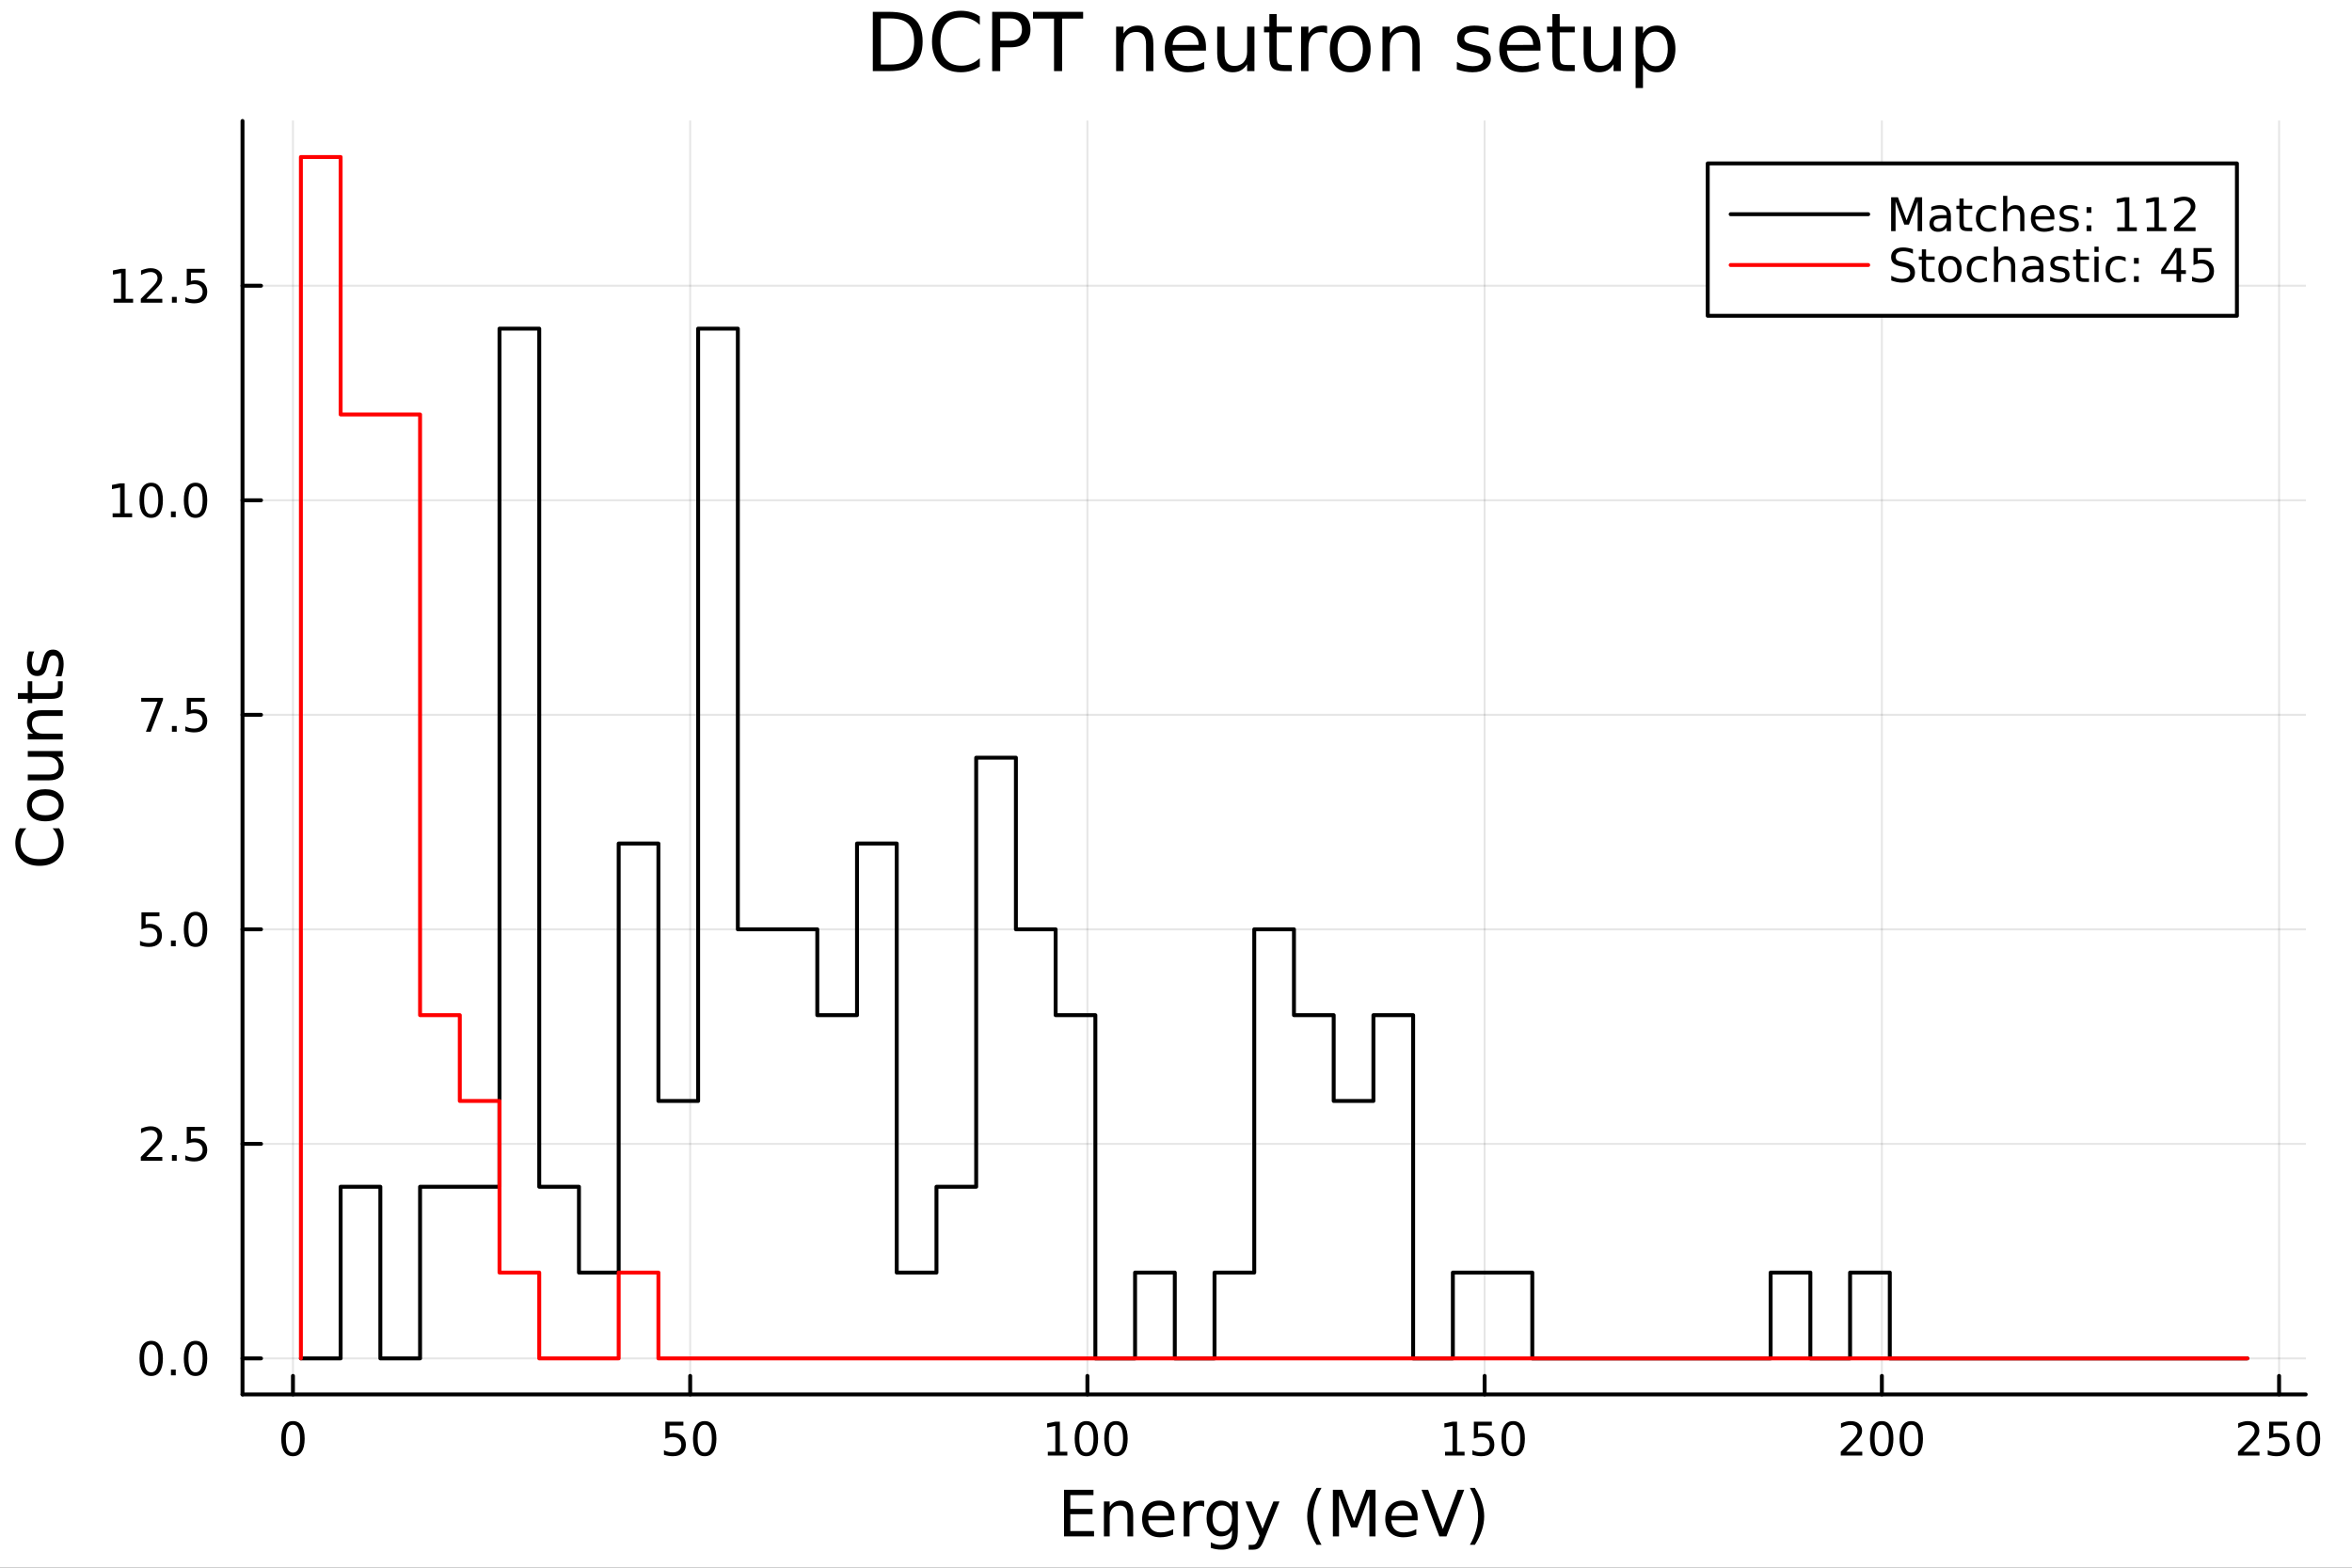 <?xml version="1.0" encoding="utf-8"?>
<svg xmlns="http://www.w3.org/2000/svg" xmlns:xlink="http://www.w3.org/1999/xlink" width="600" height="400" viewBox="0 0 2400 1600">
<rect x="0" y="0" width="2400" height="1600" fill="#333333" stroke="none"/>
<defs>
  <clipPath id="clip090">
    <rect x="0" y="0" width="2400" height="1600"/>
  </clipPath>
</defs>
<path clip-path="url(#clip090)" d="M0 1600 L2400 1600 L2400 0 L0 0  Z" fill="#ffffff" fill-rule="evenodd" fill-opacity="1"/>
<defs>
  <clipPath id="clip091">
    <rect x="480" y="0" width="1681" height="1600"/>
  </clipPath>
</defs>
<path clip-path="url(#clip090)" d="M247.459 1423.18 L2352.76 1423.18 L2352.76 123.472 L247.459 123.472  Z" fill="#ffffff" fill-rule="evenodd" fill-opacity="1"/>
<defs>
  <clipPath id="clip092">
    <rect x="247" y="123" width="2106" height="1301"/>
  </clipPath>
</defs>
<polyline clip-path="url(#clip092)" style="stroke:#000000; stroke-linecap:round; stroke-linejoin:round; stroke-width:2; stroke-opacity:0.1; fill:none" points="298.936,1423.18 298.936,123.472 "/>
<polyline clip-path="url(#clip092)" style="stroke:#000000; stroke-linecap:round; stroke-linejoin:round; stroke-width:2; stroke-opacity:0.1; fill:none" points="704.268,1423.18 704.268,123.472 "/>
<polyline clip-path="url(#clip092)" style="stroke:#000000; stroke-linecap:round; stroke-linejoin:round; stroke-width:2; stroke-opacity:0.1; fill:none" points="1109.6,1423.18 1109.6,123.472 "/>
<polyline clip-path="url(#clip092)" style="stroke:#000000; stroke-linecap:round; stroke-linejoin:round; stroke-width:2; stroke-opacity:0.1; fill:none" points="1514.93,1423.18 1514.93,123.472 "/>
<polyline clip-path="url(#clip092)" style="stroke:#000000; stroke-linecap:round; stroke-linejoin:round; stroke-width:2; stroke-opacity:0.1; fill:none" points="1920.27,1423.18 1920.27,123.472 "/>
<polyline clip-path="url(#clip092)" style="stroke:#000000; stroke-linecap:round; stroke-linejoin:round; stroke-width:2; stroke-opacity:0.1; fill:none" points="2325.6,1423.18 2325.6,123.472 "/>
<polyline clip-path="url(#clip092)" style="stroke:#000000; stroke-linecap:round; stroke-linejoin:round; stroke-width:2; stroke-opacity:0.1; fill:none" points="247.459,1386.4 2352.76,1386.4 "/>
<polyline clip-path="url(#clip092)" style="stroke:#000000; stroke-linecap:round; stroke-linejoin:round; stroke-width:2; stroke-opacity:0.1; fill:none" points="247.459,1167.44 2352.76,1167.44 "/>
<polyline clip-path="url(#clip092)" style="stroke:#000000; stroke-linecap:round; stroke-linejoin:round; stroke-width:2; stroke-opacity:0.1; fill:none" points="247.459,948.489 2352.76,948.489 "/>
<polyline clip-path="url(#clip092)" style="stroke:#000000; stroke-linecap:round; stroke-linejoin:round; stroke-width:2; stroke-opacity:0.1; fill:none" points="247.459,729.535 2352.76,729.535 "/>
<polyline clip-path="url(#clip092)" style="stroke:#000000; stroke-linecap:round; stroke-linejoin:round; stroke-width:2; stroke-opacity:0.1; fill:none" points="247.459,510.582 2352.76,510.582 "/>
<polyline clip-path="url(#clip092)" style="stroke:#000000; stroke-linecap:round; stroke-linejoin:round; stroke-width:2; stroke-opacity:0.1; fill:none" points="247.459,291.628 2352.76,291.628 "/>
<polyline clip-path="url(#clip090)" style="stroke:#000000; stroke-linecap:round; stroke-linejoin:round; stroke-width:4; stroke-opacity:1; fill:none" points="247.459,1423.18 2352.76,1423.18 "/>
<polyline clip-path="url(#clip090)" style="stroke:#000000; stroke-linecap:round; stroke-linejoin:round; stroke-width:4; stroke-opacity:1; fill:none" points="298.936,1423.18 298.936,1404.28 "/>
<polyline clip-path="url(#clip090)" style="stroke:#000000; stroke-linecap:round; stroke-linejoin:round; stroke-width:4; stroke-opacity:1; fill:none" points="704.268,1423.18 704.268,1404.28 "/>
<polyline clip-path="url(#clip090)" style="stroke:#000000; stroke-linecap:round; stroke-linejoin:round; stroke-width:4; stroke-opacity:1; fill:none" points="1109.6,1423.18 1109.6,1404.28 "/>
<polyline clip-path="url(#clip090)" style="stroke:#000000; stroke-linecap:round; stroke-linejoin:round; stroke-width:4; stroke-opacity:1; fill:none" points="1514.93,1423.18 1514.93,1404.28 "/>
<polyline clip-path="url(#clip090)" style="stroke:#000000; stroke-linecap:round; stroke-linejoin:round; stroke-width:4; stroke-opacity:1; fill:none" points="1920.27,1423.18 1920.27,1404.28 "/>
<polyline clip-path="url(#clip090)" style="stroke:#000000; stroke-linecap:round; stroke-linejoin:round; stroke-width:4; stroke-opacity:1; fill:none" points="2325.6,1423.18 2325.6,1404.28 "/>
<path clip-path="url(#clip090)" d="M298.936 1454.1 Q295.325 1454.1 293.496 1457.66 Q291.691 1461.2 291.691 1468.33 Q291.691 1475.44 293.496 1479.01 Q295.325 1482.55 298.936 1482.55 Q302.57 1482.55 304.376 1479.01 Q306.204 1475.44 306.204 1468.33 Q306.204 1461.2 304.376 1457.66 Q302.57 1454.1 298.936 1454.1 M298.936 1450.39 Q304.746 1450.39 307.802 1455 Q310.88 1459.58 310.88 1468.33 Q310.88 1477.06 307.802 1481.67 Q304.746 1486.25 298.936 1486.25 Q293.126 1486.25 290.047 1481.67 Q286.992 1477.06 286.992 1468.33 Q286.992 1459.58 290.047 1455 Q293.126 1450.39 298.936 1450.39 Z" fill="#000000" fill-rule="nonzero" fill-opacity="1" /><path clip-path="url(#clip090)" d="M678.968 1451.02 L697.324 1451.02 L697.324 1454.96 L683.25 1454.96 L683.25 1463.43 Q684.269 1463.08 685.287 1462.92 Q686.306 1462.73 687.324 1462.73 Q693.111 1462.73 696.491 1465.9 Q699.87 1469.08 699.87 1474.49 Q699.87 1480.07 696.398 1483.17 Q692.926 1486.25 686.607 1486.25 Q684.431 1486.25 682.162 1485.88 Q679.917 1485.51 677.509 1484.77 L677.509 1480.07 Q679.593 1481.2 681.815 1481.76 Q684.037 1482.32 686.514 1482.32 Q690.519 1482.32 692.857 1480.21 Q695.194 1478.1 695.194 1474.49 Q695.194 1470.88 692.857 1468.77 Q690.519 1466.67 686.514 1466.67 Q684.639 1466.67 682.764 1467.08 Q680.912 1467.5 678.968 1468.38 L678.968 1451.02 Z" fill="#000000" fill-rule="nonzero" fill-opacity="1" /><path clip-path="url(#clip090)" d="M719.083 1454.1 Q715.472 1454.1 713.643 1457.66 Q711.838 1461.2 711.838 1468.33 Q711.838 1475.44 713.643 1479.01 Q715.472 1482.55 719.083 1482.55 Q722.717 1482.55 724.523 1479.01 Q726.352 1475.44 726.352 1468.33 Q726.352 1461.2 724.523 1457.66 Q722.717 1454.1 719.083 1454.1 M719.083 1450.39 Q724.893 1450.39 727.949 1455 Q731.028 1459.58 731.028 1468.33 Q731.028 1477.06 727.949 1481.67 Q724.893 1486.25 719.083 1486.25 Q713.273 1486.25 710.194 1481.67 Q707.139 1477.06 707.139 1468.33 Q707.139 1459.58 710.194 1455 Q713.273 1450.39 719.083 1450.39 Z" fill="#000000" fill-rule="nonzero" fill-opacity="1" /><path clip-path="url(#clip090)" d="M1069.21 1481.64 L1076.85 1481.64 L1076.85 1455.28 L1068.54 1456.95 L1068.54 1452.69 L1076.8 1451.02 L1081.48 1451.02 L1081.48 1481.64 L1089.12 1481.64 L1089.12 1485.58 L1069.21 1485.58 L1069.21 1481.64 Z" fill="#000000" fill-rule="nonzero" fill-opacity="1" /><path clip-path="url(#clip090)" d="M1108.56 1454.1 Q1104.95 1454.1 1103.12 1457.66 Q1101.31 1461.2 1101.31 1468.33 Q1101.31 1475.44 1103.12 1479.01 Q1104.95 1482.55 1108.56 1482.55 Q1112.19 1482.55 1114 1479.01 Q1115.83 1475.44 1115.83 1468.33 Q1115.83 1461.2 1114 1457.66 Q1112.19 1454.1 1108.56 1454.1 M1108.56 1450.39 Q1114.37 1450.39 1117.43 1455 Q1120.5 1459.58 1120.5 1468.33 Q1120.5 1477.06 1117.43 1481.67 Q1114.37 1486.25 1108.56 1486.25 Q1102.75 1486.25 1099.67 1481.67 Q1096.61 1477.06 1096.61 1468.33 Q1096.61 1459.58 1099.67 1455 Q1102.75 1450.39 1108.56 1450.39 Z" fill="#000000" fill-rule="nonzero" fill-opacity="1" /><path clip-path="url(#clip090)" d="M1138.72 1454.1 Q1135.11 1454.1 1133.28 1457.66 Q1131.48 1461.2 1131.48 1468.33 Q1131.48 1475.44 1133.28 1479.01 Q1135.11 1482.55 1138.72 1482.55 Q1142.36 1482.55 1144.16 1479.01 Q1145.99 1475.44 1145.99 1468.33 Q1145.99 1461.2 1144.16 1457.66 Q1142.36 1454.1 1138.72 1454.1 M1138.72 1450.39 Q1144.53 1450.39 1147.59 1455 Q1150.67 1459.58 1150.67 1468.33 Q1150.67 1477.06 1147.59 1481.67 Q1144.53 1486.25 1138.72 1486.25 Q1132.91 1486.25 1129.83 1481.67 Q1126.78 1477.06 1126.78 1468.33 Q1126.78 1459.58 1129.83 1455 Q1132.91 1450.39 1138.72 1450.39 Z" fill="#000000" fill-rule="nonzero" fill-opacity="1" /><path clip-path="url(#clip090)" d="M1474.54 1481.64 L1482.18 1481.64 L1482.18 1455.28 L1473.87 1456.95 L1473.87 1452.69 L1482.13 1451.02 L1486.81 1451.02 L1486.81 1481.64 L1494.45 1481.64 L1494.45 1485.58 L1474.54 1485.58 L1474.54 1481.64 Z" fill="#000000" fill-rule="nonzero" fill-opacity="1" /><path clip-path="url(#clip090)" d="M1503.94 1451.02 L1522.29 1451.02 L1522.29 1454.96 L1508.22 1454.96 L1508.22 1463.43 Q1509.24 1463.08 1510.26 1462.92 Q1511.28 1462.73 1512.29 1462.73 Q1518.08 1462.73 1521.46 1465.9 Q1524.84 1469.08 1524.84 1474.49 Q1524.84 1480.07 1521.37 1483.17 Q1517.9 1486.25 1511.58 1486.25 Q1509.4 1486.25 1507.13 1485.88 Q1504.89 1485.51 1502.48 1484.77 L1502.48 1480.07 Q1504.56 1481.2 1506.79 1481.76 Q1509.01 1482.32 1511.48 1482.32 Q1515.49 1482.32 1517.83 1480.21 Q1520.17 1478.1 1520.17 1474.49 Q1520.17 1470.88 1517.83 1468.77 Q1515.49 1466.67 1511.48 1466.67 Q1509.61 1466.67 1507.73 1467.08 Q1505.88 1467.5 1503.94 1468.38 L1503.94 1451.02 Z" fill="#000000" fill-rule="nonzero" fill-opacity="1" /><path clip-path="url(#clip090)" d="M1544.05 1454.1 Q1540.44 1454.1 1538.61 1457.66 Q1536.81 1461.2 1536.81 1468.33 Q1536.81 1475.44 1538.61 1479.01 Q1540.44 1482.55 1544.05 1482.55 Q1547.69 1482.55 1549.49 1479.01 Q1551.32 1475.44 1551.32 1468.33 Q1551.32 1461.2 1549.49 1457.66 Q1547.69 1454.1 1544.05 1454.1 M1544.05 1450.39 Q1549.86 1450.39 1552.92 1455 Q1556 1459.58 1556 1468.33 Q1556 1477.06 1552.92 1481.67 Q1549.86 1486.25 1544.05 1486.25 Q1538.24 1486.25 1535.16 1481.67 Q1532.11 1477.06 1532.11 1468.33 Q1532.11 1459.58 1535.16 1455 Q1538.24 1450.39 1544.05 1450.39 Z" fill="#000000" fill-rule="nonzero" fill-opacity="1" /><path clip-path="url(#clip090)" d="M1883.96 1481.64 L1900.28 1481.64 L1900.28 1485.58 L1878.33 1485.58 L1878.33 1481.64 Q1881 1478.89 1885.58 1474.26 Q1890.19 1469.61 1891.37 1468.27 Q1893.61 1465.74 1894.49 1464.01 Q1895.39 1462.25 1895.39 1460.56 Q1895.39 1457.8 1893.45 1456.07 Q1891.53 1454.33 1888.43 1454.33 Q1886.23 1454.33 1883.77 1455.09 Q1881.34 1455.86 1878.56 1457.41 L1878.56 1452.69 Q1881.39 1451.55 1883.84 1450.97 Q1886.3 1450.39 1888.33 1450.39 Q1893.7 1450.39 1896.9 1453.08 Q1900.09 1455.77 1900.09 1460.26 Q1900.09 1462.39 1899.28 1464.31 Q1898.5 1466.2 1896.39 1468.8 Q1895.81 1469.47 1892.71 1472.69 Q1889.61 1475.88 1883.96 1481.64 Z" fill="#000000" fill-rule="nonzero" fill-opacity="1" /><path clip-path="url(#clip090)" d="M1920.09 1454.1 Q1916.48 1454.1 1914.65 1457.66 Q1912.85 1461.2 1912.85 1468.33 Q1912.85 1475.44 1914.65 1479.01 Q1916.48 1482.55 1920.09 1482.55 Q1923.73 1482.55 1925.53 1479.01 Q1927.36 1475.44 1927.36 1468.33 Q1927.36 1461.2 1925.53 1457.66 Q1923.73 1454.1 1920.09 1454.1 M1920.09 1450.39 Q1925.9 1450.39 1928.96 1455 Q1932.04 1459.58 1932.04 1468.33 Q1932.04 1477.06 1928.96 1481.67 Q1925.9 1486.25 1920.09 1486.25 Q1914.28 1486.25 1911.2 1481.67 Q1908.15 1477.06 1908.15 1468.33 Q1908.15 1459.58 1911.2 1455 Q1914.28 1450.39 1920.09 1450.39 Z" fill="#000000" fill-rule="nonzero" fill-opacity="1" /><path clip-path="url(#clip090)" d="M1950.25 1454.1 Q1946.64 1454.1 1944.81 1457.66 Q1943.01 1461.2 1943.01 1468.33 Q1943.01 1475.44 1944.81 1479.01 Q1946.64 1482.55 1950.25 1482.55 Q1953.89 1482.55 1955.69 1479.01 Q1957.52 1475.44 1957.52 1468.33 Q1957.52 1461.2 1955.69 1457.66 Q1953.89 1454.1 1950.25 1454.1 M1950.25 1450.39 Q1956.06 1450.39 1959.12 1455 Q1962.2 1459.58 1962.2 1468.33 Q1962.2 1477.06 1959.12 1481.67 Q1956.06 1486.25 1950.25 1486.25 Q1944.44 1486.25 1941.37 1481.67 Q1938.31 1477.06 1938.31 1468.33 Q1938.31 1459.58 1941.37 1455 Q1944.44 1450.39 1950.25 1450.39 Z" fill="#000000" fill-rule="nonzero" fill-opacity="1" /><path clip-path="url(#clip090)" d="M2289.29 1481.64 L2305.61 1481.64 L2305.61 1485.58 L2283.67 1485.58 L2283.67 1481.64 Q2286.33 1478.89 2290.91 1474.26 Q2295.52 1469.61 2296.7 1468.27 Q2298.94 1465.74 2299.82 1464.01 Q2300.73 1462.25 2300.73 1460.56 Q2300.73 1457.8 2298.78 1456.07 Q2296.86 1454.33 2293.76 1454.33 Q2291.56 1454.33 2289.11 1455.09 Q2286.68 1455.86 2283.9 1457.41 L2283.9 1452.69 Q2286.72 1451.55 2289.18 1450.97 Q2291.63 1450.39 2293.67 1450.39 Q2299.04 1450.39 2302.23 1453.08 Q2305.43 1455.77 2305.43 1460.26 Q2305.43 1462.39 2304.61 1464.31 Q2303.83 1466.2 2301.72 1468.8 Q2301.14 1469.47 2298.04 1472.69 Q2294.94 1475.88 2289.29 1481.64 Z" fill="#000000" fill-rule="nonzero" fill-opacity="1" /><path clip-path="url(#clip090)" d="M2315.47 1451.02 L2333.83 1451.02 L2333.83 1454.96 L2319.75 1454.96 L2319.75 1463.43 Q2320.77 1463.08 2321.79 1462.92 Q2322.81 1462.73 2323.83 1462.73 Q2329.61 1462.73 2332.99 1465.9 Q2336.37 1469.08 2336.37 1474.49 Q2336.37 1480.07 2332.9 1483.17 Q2329.43 1486.25 2323.11 1486.25 Q2320.93 1486.25 2318.67 1485.88 Q2316.42 1485.51 2314.01 1484.77 L2314.01 1480.07 Q2316.1 1481.2 2318.32 1481.76 Q2320.54 1482.32 2323.02 1482.32 Q2327.02 1482.32 2329.36 1480.21 Q2331.7 1478.1 2331.7 1474.49 Q2331.7 1470.88 2329.36 1468.77 Q2327.02 1466.67 2323.02 1466.67 Q2321.14 1466.67 2319.27 1467.08 Q2317.42 1467.5 2315.47 1468.38 L2315.47 1451.02 Z" fill="#000000" fill-rule="nonzero" fill-opacity="1" /><path clip-path="url(#clip090)" d="M2355.59 1454.1 Q2351.98 1454.1 2350.15 1457.66 Q2348.34 1461.2 2348.34 1468.33 Q2348.34 1475.44 2350.15 1479.01 Q2351.98 1482.55 2355.59 1482.55 Q2359.22 1482.55 2361.03 1479.01 Q2362.86 1475.44 2362.86 1468.33 Q2362.86 1461.2 2361.03 1457.66 Q2359.22 1454.1 2355.59 1454.1 M2355.59 1450.39 Q2361.4 1450.39 2364.45 1455 Q2367.53 1459.58 2367.53 1468.33 Q2367.53 1477.06 2364.45 1481.67 Q2361.4 1486.25 2355.59 1486.25 Q2349.78 1486.25 2346.7 1481.67 Q2343.64 1477.06 2343.64 1468.33 Q2343.64 1459.58 2346.7 1455 Q2349.78 1450.39 2355.59 1450.39 Z" fill="#000000" fill-rule="nonzero" fill-opacity="1" /><path clip-path="url(#clip090)" d="M1085.74 1520.52 L1115.79 1520.52 L1115.79 1525.93 L1092.17 1525.93 L1092.17 1540 L1114.8 1540 L1114.8 1545.41 L1092.17 1545.41 L1092.17 1562.63 L1116.36 1562.63 L1116.36 1568.04 L1085.74 1568.04 L1085.74 1520.52 Z" fill="#000000" fill-rule="nonzero" fill-opacity="1" /><path clip-path="url(#clip090)" d="M1156.31 1546.53 L1156.31 1568.04 L1150.45 1568.04 L1150.45 1546.72 Q1150.45 1541.66 1148.48 1539.14 Q1146.5 1536.63 1142.56 1536.63 Q1137.81 1536.63 1135.08 1539.65 Q1132.34 1542.68 1132.34 1547.9 L1132.34 1568.04 L1126.45 1568.04 L1126.45 1532.4 L1132.34 1532.4 L1132.34 1537.93 Q1134.44 1534.72 1137.27 1533.13 Q1140.14 1531.54 1143.86 1531.54 Q1150 1531.54 1153.15 1535.36 Q1156.31 1539.14 1156.31 1546.53 Z" fill="#000000" fill-rule="nonzero" fill-opacity="1" /><path clip-path="url(#clip090)" d="M1198.48 1548.76 L1198.48 1551.62 L1171.55 1551.62 Q1171.93 1557.67 1175.18 1560.85 Q1178.46 1564 1184.28 1564 Q1187.66 1564 1190.81 1563.17 Q1193.99 1562.35 1197.11 1560.69 L1197.11 1566.23 Q1193.96 1567.57 1190.65 1568.27 Q1187.34 1568.97 1183.93 1568.97 Q1175.4 1568.97 1170.41 1564 Q1165.44 1559.04 1165.44 1550.57 Q1165.44 1541.82 1170.15 1536.69 Q1174.89 1531.54 1182.91 1531.54 Q1190.11 1531.54 1194.28 1536.18 Q1198.48 1540.8 1198.48 1548.76 M1192.62 1547.04 Q1192.56 1542.23 1189.92 1539.37 Q1187.31 1536.5 1182.98 1536.5 Q1178.08 1536.5 1175.12 1539.27 Q1172.19 1542.04 1171.74 1547.07 L1192.62 1547.04 Z" fill="#000000" fill-rule="nonzero" fill-opacity="1" /><path clip-path="url(#clip090)" d="M1228.75 1537.87 Q1227.76 1537.3 1226.58 1537.04 Q1225.44 1536.76 1224.04 1536.76 Q1219.07 1536.76 1216.4 1540 Q1213.76 1543.22 1213.76 1549.27 L1213.76 1568.04 L1207.87 1568.04 L1207.87 1532.4 L1213.76 1532.4 L1213.76 1537.93 Q1215.6 1534.69 1218.56 1533.13 Q1221.52 1531.54 1225.76 1531.54 Q1226.36 1531.54 1227.09 1531.63 Q1227.82 1531.7 1228.72 1531.85 L1228.75 1537.87 Z" fill="#000000" fill-rule="nonzero" fill-opacity="1" /><path clip-path="url(#clip090)" d="M1257.2 1549.81 Q1257.2 1543.44 1254.56 1539.94 Q1251.95 1536.44 1247.21 1536.44 Q1242.5 1536.44 1239.86 1539.94 Q1237.25 1543.44 1237.25 1549.81 Q1237.25 1556.14 1239.86 1559.64 Q1242.5 1563.14 1247.21 1563.14 Q1251.95 1563.14 1254.56 1559.64 Q1257.2 1556.14 1257.2 1549.81 M1263.06 1563.62 Q1263.06 1572.72 1259.02 1577.15 Q1254.97 1581.6 1246.64 1581.6 Q1243.55 1581.6 1240.81 1581.13 Q1238.07 1580.68 1235.5 1579.72 L1235.5 1574.03 Q1238.07 1575.43 1240.59 1576.1 Q1243.1 1576.76 1245.71 1576.76 Q1251.47 1576.76 1254.34 1573.74 Q1257.2 1570.75 1257.2 1564.67 L1257.2 1561.77 Q1255.39 1564.92 1252.56 1566.48 Q1249.72 1568.04 1245.78 1568.04 Q1239.22 1568.04 1235.21 1563.05 Q1231.2 1558.05 1231.2 1549.81 Q1231.2 1541.53 1235.21 1536.53 Q1239.22 1531.54 1245.78 1531.54 Q1249.72 1531.54 1252.56 1533.1 Q1255.39 1534.66 1257.2 1537.81 L1257.2 1532.4 L1263.06 1532.4 L1263.06 1563.62 Z" fill="#000000" fill-rule="nonzero" fill-opacity="1" /><path clip-path="url(#clip090)" d="M1289.95 1571.35 Q1287.47 1577.72 1285.12 1579.66 Q1282.76 1581.6 1278.81 1581.6 L1274.14 1581.6 L1274.14 1576.7 L1277.57 1576.7 Q1279.99 1576.7 1281.33 1575.56 Q1282.67 1574.41 1284.29 1570.14 L1285.34 1567.47 L1270.92 1532.4 L1277.13 1532.4 L1288.27 1560.28 L1299.41 1532.4 L1305.61 1532.4 L1289.95 1571.35 Z" fill="#000000" fill-rule="nonzero" fill-opacity="1" /><path clip-path="url(#clip090)" d="M1348.49 1518.58 Q1344.22 1525.9 1342.15 1533.06 Q1340.08 1540.23 1340.08 1547.58 Q1340.08 1554.93 1342.15 1562.16 Q1344.25 1569.35 1348.49 1576.64 L1343.39 1576.64 Q1338.62 1569.16 1336.23 1561.93 Q1333.88 1554.71 1333.88 1547.58 Q1333.88 1540.48 1336.23 1533.29 Q1338.59 1526.09 1343.39 1518.58 L1348.49 1518.58 Z" fill="#000000" fill-rule="nonzero" fill-opacity="1" /><path clip-path="url(#clip090)" d="M1360.1 1520.52 L1369.68 1520.52 L1381.81 1552.86 L1394 1520.52 L1403.58 1520.52 L1403.58 1568.04 L1397.31 1568.04 L1397.31 1526.32 L1385.06 1558.91 L1378.6 1558.91 L1366.34 1526.32 L1366.34 1568.04 L1360.1 1568.04 L1360.1 1520.52 Z" fill="#000000" fill-rule="nonzero" fill-opacity="1" /><path clip-path="url(#clip090)" d="M1446.58 1548.76 L1446.58 1551.62 L1419.66 1551.62 Q1420.04 1557.67 1423.28 1560.85 Q1426.56 1564 1432.39 1564 Q1435.76 1564 1438.91 1563.17 Q1442.09 1562.35 1445.21 1560.69 L1445.21 1566.23 Q1442.06 1567.57 1438.75 1568.27 Q1435.44 1568.97 1432.04 1568.97 Q1423.51 1568.97 1418.51 1564 Q1413.54 1559.04 1413.54 1550.57 Q1413.54 1541.82 1418.25 1536.69 Q1423 1531.54 1431.02 1531.54 Q1438.21 1531.54 1442.38 1536.18 Q1446.58 1540.8 1446.58 1548.76 M1440.73 1547.04 Q1440.66 1542.23 1438.02 1539.37 Q1435.41 1536.5 1431.08 1536.5 Q1426.18 1536.5 1423.22 1539.27 Q1420.29 1542.04 1419.85 1547.07 L1440.73 1547.04 Z" fill="#000000" fill-rule="nonzero" fill-opacity="1" /><path clip-path="url(#clip090)" d="M1468.7 1568.04 L1450.56 1520.52 L1457.28 1520.52 L1472.33 1560.53 L1487.42 1520.52 L1494.1 1520.52 L1475.99 1568.04 L1468.7 1568.04 Z" fill="#000000" fill-rule="nonzero" fill-opacity="1" /><path clip-path="url(#clip090)" d="M1499.86 1518.58 L1504.96 1518.58 Q1509.73 1526.09 1512.09 1533.29 Q1514.47 1540.48 1514.47 1547.58 Q1514.47 1554.71 1512.09 1561.93 Q1509.73 1569.16 1504.96 1576.64 L1499.86 1576.64 Q1504.1 1569.35 1506.17 1562.16 Q1508.27 1554.93 1508.27 1547.58 Q1508.27 1540.23 1506.17 1533.06 Q1504.1 1525.9 1499.86 1518.58 Z" fill="#000000" fill-rule="nonzero" fill-opacity="1" /><polyline clip-path="url(#clip090)" style="stroke:#000000; stroke-linecap:round; stroke-linejoin:round; stroke-width:4; stroke-opacity:1; fill:none" points="247.459,1423.18 247.459,123.472 "/>
<polyline clip-path="url(#clip090)" style="stroke:#000000; stroke-linecap:round; stroke-linejoin:round; stroke-width:4; stroke-opacity:1; fill:none" points="247.459,1386.4 266.356,1386.4 "/>
<polyline clip-path="url(#clip090)" style="stroke:#000000; stroke-linecap:round; stroke-linejoin:round; stroke-width:4; stroke-opacity:1; fill:none" points="247.459,1167.44 266.356,1167.44 "/>
<polyline clip-path="url(#clip090)" style="stroke:#000000; stroke-linecap:round; stroke-linejoin:round; stroke-width:4; stroke-opacity:1; fill:none" points="247.459,948.489 266.356,948.489 "/>
<polyline clip-path="url(#clip090)" style="stroke:#000000; stroke-linecap:round; stroke-linejoin:round; stroke-width:4; stroke-opacity:1; fill:none" points="247.459,729.535 266.356,729.535 "/>
<polyline clip-path="url(#clip090)" style="stroke:#000000; stroke-linecap:round; stroke-linejoin:round; stroke-width:4; stroke-opacity:1; fill:none" points="247.459,510.582 266.356,510.582 "/>
<polyline clip-path="url(#clip090)" style="stroke:#000000; stroke-linecap:round; stroke-linejoin:round; stroke-width:4; stroke-opacity:1; fill:none" points="247.459,291.628 266.356,291.628 "/>
<path clip-path="url(#clip090)" d="M154.283 1372.19 Q150.672 1372.19 148.843 1375.76 Q147.038 1379.3 147.038 1386.43 Q147.038 1393.54 148.843 1397.1 Q150.672 1400.64 154.283 1400.64 Q157.917 1400.64 159.723 1397.1 Q161.552 1393.54 161.552 1386.43 Q161.552 1379.3 159.723 1375.76 Q157.917 1372.19 154.283 1372.19 M154.283 1368.49 Q160.093 1368.49 163.149 1373.1 Q166.227 1377.68 166.227 1386.43 Q166.227 1395.16 163.149 1399.76 Q160.093 1404.35 154.283 1404.35 Q148.473 1404.35 145.394 1399.76 Q142.339 1395.16 142.339 1386.43 Q142.339 1377.68 145.394 1373.1 Q148.473 1368.49 154.283 1368.49 Z" fill="#000000" fill-rule="nonzero" fill-opacity="1" /><path clip-path="url(#clip090)" d="M174.445 1397.8 L179.329 1397.8 L179.329 1403.68 L174.445 1403.68 L174.445 1397.8 Z" fill="#000000" fill-rule="nonzero" fill-opacity="1" /><path clip-path="url(#clip090)" d="M199.514 1372.19 Q195.903 1372.19 194.075 1375.76 Q192.269 1379.3 192.269 1386.43 Q192.269 1393.54 194.075 1397.1 Q195.903 1400.64 199.514 1400.64 Q203.149 1400.64 204.954 1397.1 Q206.783 1393.54 206.783 1386.43 Q206.783 1379.3 204.954 1375.76 Q203.149 1372.19 199.514 1372.19 M199.514 1368.49 Q205.324 1368.49 208.38 1373.1 Q211.459 1377.68 211.459 1386.43 Q211.459 1395.16 208.38 1399.76 Q205.324 1404.35 199.514 1404.35 Q193.704 1404.35 190.625 1399.76 Q187.57 1395.16 187.57 1386.43 Q187.57 1377.68 190.625 1373.1 Q193.704 1368.49 199.514 1368.49 Z" fill="#000000" fill-rule="nonzero" fill-opacity="1" /><path clip-path="url(#clip090)" d="M149.306 1180.79 L165.626 1180.79 L165.626 1184.72 L143.681 1184.72 L143.681 1180.79 Q146.343 1178.03 150.927 1173.4 Q155.533 1168.75 156.714 1167.41 Q158.959 1164.88 159.839 1163.15 Q160.741 1161.39 160.741 1159.7 Q160.741 1156.94 158.797 1155.21 Q156.876 1153.47 153.774 1153.47 Q151.575 1153.47 149.121 1154.24 Q146.691 1155 143.913 1156.55 L143.913 1151.83 Q146.737 1150.69 149.191 1150.12 Q151.644 1149.54 153.681 1149.54 Q159.052 1149.54 162.246 1152.22 Q165.44 1154.91 165.44 1159.4 Q165.44 1161.53 164.63 1163.45 Q163.843 1165.35 161.737 1167.94 Q161.158 1168.61 158.056 1171.83 Q154.954 1175.02 149.306 1180.79 Z" fill="#000000" fill-rule="nonzero" fill-opacity="1" /><path clip-path="url(#clip090)" d="M175.44 1178.84 L180.325 1178.84 L180.325 1184.72 L175.44 1184.72 L175.44 1178.84 Z" fill="#000000" fill-rule="nonzero" fill-opacity="1" /><path clip-path="url(#clip090)" d="M190.556 1150.16 L208.912 1150.16 L208.912 1154.1 L194.838 1154.1 L194.838 1162.57 Q195.857 1162.22 196.875 1162.06 Q197.894 1161.88 198.912 1161.88 Q204.699 1161.88 208.079 1165.05 Q211.459 1168.22 211.459 1173.63 Q211.459 1179.21 207.987 1182.31 Q204.514 1185.39 198.195 1185.39 Q196.019 1185.39 193.75 1185.02 Q191.505 1184.65 189.098 1183.91 L189.098 1179.21 Q191.181 1180.35 193.403 1180.9 Q195.625 1181.46 198.102 1181.46 Q202.107 1181.46 204.445 1179.35 Q206.783 1177.25 206.783 1173.63 Q206.783 1170.02 204.445 1167.92 Q202.107 1165.81 198.102 1165.81 Q196.227 1165.81 194.352 1166.23 Q192.5 1166.64 190.556 1167.52 L190.556 1150.16 Z" fill="#000000" fill-rule="nonzero" fill-opacity="1" /><path clip-path="url(#clip090)" d="M144.329 931.209 L162.686 931.209 L162.686 935.144 L148.612 935.144 L148.612 943.616 Q149.63 943.269 150.649 943.107 Q151.667 942.922 152.686 942.922 Q158.473 942.922 161.852 946.093 Q165.232 949.264 165.232 954.681 Q165.232 960.26 161.76 963.361 Q158.288 966.44 151.968 966.44 Q149.792 966.44 147.524 966.07 Q145.279 965.699 142.871 964.959 L142.871 960.26 Q144.954 961.394 147.177 961.949 Q149.399 962.505 151.876 962.505 Q155.88 962.505 158.218 960.398 Q160.556 958.292 160.556 954.681 Q160.556 951.07 158.218 948.963 Q155.88 946.857 151.876 946.857 Q150.001 946.857 148.126 947.273 Q146.274 947.69 144.329 948.57 L144.329 931.209 Z" fill="#000000" fill-rule="nonzero" fill-opacity="1" /><path clip-path="url(#clip090)" d="M174.445 959.889 L179.329 959.889 L179.329 965.769 L174.445 965.769 L174.445 959.889 Z" fill="#000000" fill-rule="nonzero" fill-opacity="1" /><path clip-path="url(#clip090)" d="M199.514 934.287 Q195.903 934.287 194.075 937.852 Q192.269 941.394 192.269 948.523 Q192.269 955.63 194.075 959.195 Q195.903 962.736 199.514 962.736 Q203.149 962.736 204.954 959.195 Q206.783 955.63 206.783 948.523 Q206.783 941.394 204.954 937.852 Q203.149 934.287 199.514 934.287 M199.514 930.584 Q205.324 930.584 208.38 935.19 Q211.459 939.774 211.459 948.523 Q211.459 957.25 208.38 961.857 Q205.324 966.44 199.514 966.44 Q193.704 966.44 190.625 961.857 Q187.57 957.25 187.57 948.523 Q187.57 939.774 190.625 935.19 Q193.704 930.584 199.514 930.584 Z" fill="#000000" fill-rule="nonzero" fill-opacity="1" /><path clip-path="url(#clip090)" d="M144.098 712.255 L166.32 712.255 L166.32 714.246 L153.774 746.815 L148.89 746.815 L160.695 716.19 L144.098 716.19 L144.098 712.255 Z" fill="#000000" fill-rule="nonzero" fill-opacity="1" /><path clip-path="url(#clip090)" d="M175.44 740.936 L180.325 740.936 L180.325 746.815 L175.44 746.815 L175.44 740.936 Z" fill="#000000" fill-rule="nonzero" fill-opacity="1" /><path clip-path="url(#clip090)" d="M190.556 712.255 L208.912 712.255 L208.912 716.19 L194.838 716.19 L194.838 724.663 Q195.857 724.315 196.875 724.153 Q197.894 723.968 198.912 723.968 Q204.699 723.968 208.079 727.139 Q211.459 730.311 211.459 735.727 Q211.459 741.306 207.987 744.408 Q204.514 747.487 198.195 747.487 Q196.019 747.487 193.75 747.116 Q191.505 746.746 189.098 746.005 L189.098 741.306 Q191.181 742.44 193.403 742.996 Q195.625 743.551 198.102 743.551 Q202.107 743.551 204.445 741.445 Q206.783 739.338 206.783 735.727 Q206.783 732.116 204.445 730.01 Q202.107 727.903 198.102 727.903 Q196.227 727.903 194.352 728.32 Q192.5 728.737 190.556 729.616 L190.556 712.255 Z" fill="#000000" fill-rule="nonzero" fill-opacity="1" /><path clip-path="url(#clip090)" d="M114.931 523.927 L122.57 523.927 L122.57 497.561 L114.26 499.228 L114.26 494.968 L122.524 493.302 L127.2 493.302 L127.2 523.927 L134.839 523.927 L134.839 527.862 L114.931 527.862 L114.931 523.927 Z" fill="#000000" fill-rule="nonzero" fill-opacity="1" /><path clip-path="url(#clip090)" d="M154.283 496.381 Q150.672 496.381 148.843 499.945 Q147.038 503.487 147.038 510.617 Q147.038 517.723 148.843 521.288 Q150.672 524.829 154.283 524.829 Q157.917 524.829 159.723 521.288 Q161.552 517.723 161.552 510.617 Q161.552 503.487 159.723 499.945 Q157.917 496.381 154.283 496.381 M154.283 492.677 Q160.093 492.677 163.149 497.283 Q166.227 501.867 166.227 510.617 Q166.227 519.343 163.149 523.95 Q160.093 528.533 154.283 528.533 Q148.473 528.533 145.394 523.95 Q142.339 519.343 142.339 510.617 Q142.339 501.867 145.394 497.283 Q148.473 492.677 154.283 492.677 Z" fill="#000000" fill-rule="nonzero" fill-opacity="1" /><path clip-path="url(#clip090)" d="M174.445 521.982 L179.329 521.982 L179.329 527.862 L174.445 527.862 L174.445 521.982 Z" fill="#000000" fill-rule="nonzero" fill-opacity="1" /><path clip-path="url(#clip090)" d="M199.514 496.381 Q195.903 496.381 194.075 499.945 Q192.269 503.487 192.269 510.617 Q192.269 517.723 194.075 521.288 Q195.903 524.829 199.514 524.829 Q203.149 524.829 204.954 521.288 Q206.783 517.723 206.783 510.617 Q206.783 503.487 204.954 499.945 Q203.149 496.381 199.514 496.381 M199.514 492.677 Q205.324 492.677 208.38 497.283 Q211.459 501.867 211.459 510.617 Q211.459 519.343 208.38 523.95 Q205.324 528.533 199.514 528.533 Q193.704 528.533 190.625 523.95 Q187.57 519.343 187.57 510.617 Q187.57 501.867 190.625 497.283 Q193.704 492.677 199.514 492.677 Z" fill="#000000" fill-rule="nonzero" fill-opacity="1" /><path clip-path="url(#clip090)" d="M115.927 304.973 L123.566 304.973 L123.566 278.608 L115.256 280.274 L115.256 276.015 L123.519 274.348 L128.195 274.348 L128.195 304.973 L135.834 304.973 L135.834 308.908 L115.927 308.908 L115.927 304.973 Z" fill="#000000" fill-rule="nonzero" fill-opacity="1" /><path clip-path="url(#clip090)" d="M149.306 304.973 L165.626 304.973 L165.626 308.908 L143.681 308.908 L143.681 304.973 Q146.343 302.219 150.927 297.589 Q155.533 292.936 156.714 291.594 Q158.959 289.071 159.839 287.334 Q160.741 285.575 160.741 283.885 Q160.741 281.131 158.797 279.395 Q156.876 277.659 153.774 277.659 Q151.575 277.659 149.121 278.422 Q146.691 279.186 143.913 280.737 L143.913 276.015 Q146.737 274.881 149.191 274.302 Q151.644 273.723 153.681 273.723 Q159.052 273.723 162.246 276.409 Q165.44 279.094 165.44 283.584 Q165.44 285.714 164.63 287.635 Q163.843 289.533 161.737 292.126 Q161.158 292.797 158.056 296.015 Q154.954 299.209 149.306 304.973 Z" fill="#000000" fill-rule="nonzero" fill-opacity="1" /><path clip-path="url(#clip090)" d="M175.44 303.029 L180.325 303.029 L180.325 308.908 L175.44 308.908 L175.44 303.029 Z" fill="#000000" fill-rule="nonzero" fill-opacity="1" /><path clip-path="url(#clip090)" d="M190.556 274.348 L208.912 274.348 L208.912 278.284 L194.838 278.284 L194.838 286.756 Q195.857 286.409 196.875 286.246 Q197.894 286.061 198.912 286.061 Q204.699 286.061 208.079 289.233 Q211.459 292.404 211.459 297.82 Q211.459 303.399 207.987 306.501 Q204.514 309.58 198.195 309.58 Q196.019 309.58 193.75 309.209 Q191.505 308.839 189.098 308.098 L189.098 303.399 Q191.181 304.533 193.403 305.089 Q195.625 305.645 198.102 305.645 Q202.107 305.645 204.445 303.538 Q206.783 301.432 206.783 297.82 Q206.783 294.209 204.445 292.103 Q202.107 289.996 198.102 289.996 Q196.227 289.996 194.352 290.413 Q192.5 290.83 190.556 291.709 L190.556 274.348 Z" fill="#000000" fill-rule="nonzero" fill-opacity="1" /><path clip-path="url(#clip090)" d="M20.144 845.354 L26.924 845.354 Q23.9 848.6 22.404 852.293 Q20.908 855.953 20.908 860.091 Q20.908 868.239 25.905 872.567 Q30.871 876.896 40.292 876.896 Q49.681 876.896 54.678 872.567 Q59.644 868.239 59.644 860.091 Q59.644 855.953 58.148 852.293 Q56.652 848.6 53.628 845.354 L60.344 845.354 Q62.636 848.728 63.781 852.515 Q64.927 856.271 64.927 860.473 Q64.927 871.262 58.339 877.469 Q51.718 883.676 40.292 883.676 Q28.834 883.676 22.245 877.469 Q15.625 871.262 15.625 860.473 Q15.625 856.207 16.771 852.452 Q17.885 848.664 20.144 845.354 Z" fill="#000000" fill-rule="nonzero" fill-opacity="1" /><path clip-path="url(#clip090)" d="M32.462 821.864 Q32.462 826.575 36.154 829.312 Q39.815 832.05 46.212 832.05 Q52.609 832.05 56.302 829.344 Q59.962 826.607 59.962 821.864 Q59.962 817.186 56.27 814.448 Q52.578 811.711 46.212 811.711 Q39.878 811.711 36.186 814.448 Q32.462 817.186 32.462 821.864 M27.497 821.864 Q27.497 814.226 32.462 809.865 Q37.427 805.505 46.212 805.505 Q54.965 805.505 59.962 809.865 Q64.927 814.226 64.927 821.864 Q64.927 829.535 59.962 833.896 Q54.965 838.224 46.212 838.224 Q37.427 838.224 32.462 833.896 Q27.497 829.535 27.497 821.864 Z" fill="#000000" fill-rule="nonzero" fill-opacity="1" /><path clip-path="url(#clip090)" d="M49.936 796.402 L28.356 796.402 L28.356 790.545 L49.713 790.545 Q54.774 790.545 57.32 788.572 Q59.835 786.598 59.835 782.652 Q59.835 777.909 56.811 775.172 Q53.787 772.403 48.567 772.403 L28.356 772.403 L28.356 766.547 L64.004 766.547 L64.004 772.403 L58.53 772.403 Q61.776 774.535 63.368 777.368 Q64.927 780.169 64.927 783.893 Q64.927 790.036 61.108 793.219 Q57.288 796.402 49.936 796.402 M27.497 781.665 L27.497 781.665 Z" fill="#000000" fill-rule="nonzero" fill-opacity="1" /><path clip-path="url(#clip090)" d="M42.488 724.851 L64.004 724.851 L64.004 730.708 L42.679 730.708 Q37.618 730.708 35.104 732.681 Q32.589 734.654 32.589 738.601 Q32.589 743.344 35.613 746.081 Q38.637 748.818 43.857 748.818 L64.004 748.818 L64.004 754.706 L28.356 754.706 L28.356 748.818 L33.894 748.818 Q30.68 746.717 29.088 743.885 Q27.497 741.02 27.497 737.296 Q27.497 731.153 31.316 728.002 Q35.104 724.851 42.488 724.851 Z" fill="#000000" fill-rule="nonzero" fill-opacity="1" /><path clip-path="url(#clip090)" d="M18.235 707.377 L28.356 707.377 L28.356 695.314 L32.908 695.314 L32.908 707.377 L52.259 707.377 Q56.62 707.377 57.861 706.2 Q59.103 704.99 59.103 701.33 L59.103 695.314 L64.004 695.314 L64.004 701.33 Q64.004 708.109 61.49 710.687 Q58.943 713.266 52.259 713.266 L32.908 713.266 L32.908 717.562 L28.356 717.562 L28.356 713.266 L18.235 713.266 L18.235 707.377 Z" fill="#000000" fill-rule="nonzero" fill-opacity="1" /><path clip-path="url(#clip090)" d="M29.407 664.886 L34.945 664.886 Q33.672 667.369 33.035 670.042 Q32.398 672.716 32.398 675.581 Q32.398 679.941 33.735 682.137 Q35.072 684.302 37.746 684.302 Q39.783 684.302 40.96 682.742 Q42.106 681.182 43.157 676.472 L43.602 674.467 Q44.939 668.228 47.39 665.618 Q49.809 662.976 54.169 662.976 Q59.134 662.976 62.031 666.923 Q64.927 670.838 64.927 677.713 Q64.927 680.578 64.354 683.697 Q63.813 686.784 62.699 690.222 L56.652 690.222 Q58.339 686.975 59.198 683.824 Q60.026 680.673 60.026 677.586 Q60.026 673.448 58.625 671.22 Q57.193 668.992 54.615 668.992 Q52.228 668.992 50.955 670.615 Q49.681 672.207 48.504 677.649 L48.026 679.686 Q46.88 685.129 44.525 687.548 Q42.138 689.967 38 689.967 Q32.971 689.967 30.234 686.402 Q27.497 682.837 27.497 676.281 Q27.497 673.034 27.974 670.17 Q28.452 667.305 29.407 664.886 Z" fill="#000000" fill-rule="nonzero" fill-opacity="1" /><path clip-path="url(#clip090)" d="M898.804 18.82 L898.804 65.852 L908.689 65.852 Q921.206 65.852 926.999 60.18 Q932.832 54.509 932.832 42.275 Q932.832 30.122 926.999 24.492 Q921.206 18.82 908.689 18.82 L898.804 18.82 M890.622 12.096 L907.433 12.096 Q925.014 12.096 933.237 19.428 Q941.461 26.72 941.461 42.275 Q941.461 57.912 933.197 65.244 Q924.933 72.576 907.433 72.576 L890.622 72.576 L890.622 12.096 Z" fill="#000000" fill-rule="nonzero" fill-opacity="1" /><path clip-path="url(#clip090)" d="M999.794 16.755 L999.794 25.383 Q995.662 21.535 990.963 19.631 Q986.304 17.727 981.038 17.727 Q970.668 17.727 965.158 24.087 Q959.649 30.406 959.649 42.397 Q959.649 54.347 965.158 60.707 Q970.668 67.026 981.038 67.026 Q986.304 67.026 990.963 65.122 Q995.662 63.218 999.794 59.37 L999.794 67.918 Q995.5 70.834 990.679 72.292 Q985.899 73.751 980.552 73.751 Q966.819 73.751 958.92 65.365 Q951.021 56.94 951.021 42.397 Q951.021 27.814 958.92 19.428 Q966.819 11.002 980.552 11.002 Q985.98 11.002 990.76 12.461 Q995.581 13.878 999.794 16.755 Z" fill="#000000" fill-rule="nonzero" fill-opacity="1" /><path clip-path="url(#clip090)" d="M1020.62 18.82 L1020.62 41.546 L1030.9 41.546 Q1036.62 41.546 1039.74 38.589 Q1042.85 35.632 1042.85 30.163 Q1042.85 24.735 1039.74 21.778 Q1036.62 18.82 1030.9 18.82 L1020.62 18.82 M1012.43 12.096 L1030.9 12.096 Q1041.07 12.096 1046.26 16.714 Q1051.48 21.292 1051.48 30.163 Q1051.48 39.115 1046.26 43.693 Q1041.07 48.271 1030.9 48.271 L1020.62 48.271 L1020.62 72.576 L1012.43 72.576 L1012.43 12.096 Z" fill="#000000" fill-rule="nonzero" fill-opacity="1" /><path clip-path="url(#clip090)" d="M1054.08 12.096 L1105.24 12.096 L1105.24 18.983 L1083.77 18.983 L1083.77 72.576 L1075.55 72.576 L1075.55 18.983 L1054.08 18.983 L1054.08 12.096 Z" fill="#000000" fill-rule="nonzero" fill-opacity="1" /><path clip-path="url(#clip090)" d="M1176.9 45.192 L1176.9 72.576 L1169.45 72.576 L1169.45 45.435 Q1169.45 38.994 1166.93 35.794 Q1164.42 32.594 1159.4 32.594 Q1153.36 32.594 1149.88 36.442 Q1146.4 40.29 1146.4 46.934 L1146.4 72.576 L1138.9 72.576 L1138.9 27.206 L1146.4 27.206 L1146.4 34.254 Q1149.07 30.163 1152.67 28.138 Q1156.32 26.112 1161.06 26.112 Q1168.88 26.112 1172.89 30.973 Q1176.9 35.794 1176.9 45.192 Z" fill="#000000" fill-rule="nonzero" fill-opacity="1" /><path clip-path="url(#clip090)" d="M1230.57 48.028 L1230.57 51.673 L1196.3 51.673 Q1196.79 59.37 1200.92 63.421 Q1205.09 67.431 1212.51 67.431 Q1216.8 67.431 1220.81 66.378 Q1224.86 65.325 1228.83 63.218 L1228.83 70.267 Q1224.82 71.968 1220.61 72.86 Q1216.4 73.751 1212.06 73.751 Q1201.2 73.751 1194.84 67.431 Q1188.53 61.112 1188.53 50.337 Q1188.53 39.197 1194.52 32.675 Q1200.56 26.112 1210.76 26.112 Q1219.92 26.112 1225.23 32.026 Q1230.57 37.9 1230.57 48.028 M1223.12 45.84 Q1223.04 39.723 1219.68 36.077 Q1216.35 32.431 1210.85 32.431 Q1204.61 32.431 1200.84 35.956 Q1197.11 39.48 1196.55 45.88 L1223.12 45.84 Z" fill="#000000" fill-rule="nonzero" fill-opacity="1" /><path clip-path="url(#clip090)" d="M1242.04 54.671 L1242.04 27.206 L1249.49 27.206 L1249.49 54.387 Q1249.49 60.828 1252 64.069 Q1254.51 67.269 1259.54 67.269 Q1265.57 67.269 1269.06 63.421 Q1272.58 59.573 1272.58 52.929 L1272.58 27.206 L1280.04 27.206 L1280.04 72.576 L1272.58 72.576 L1272.58 65.608 Q1269.87 69.74 1266.26 71.766 Q1262.7 73.751 1257.96 73.751 Q1250.14 73.751 1246.09 68.89 Q1242.04 64.029 1242.04 54.671 M1260.79 26.112 L1260.79 26.112 Z" fill="#000000" fill-rule="nonzero" fill-opacity="1" /><path clip-path="url(#clip090)" d="M1302.76 14.324 L1302.76 27.206 L1318.11 27.206 L1318.11 32.999 L1302.76 32.999 L1302.76 57.628 Q1302.76 63.178 1304.26 64.758 Q1305.8 66.338 1310.46 66.338 L1318.11 66.338 L1318.11 72.576 L1310.46 72.576 Q1301.83 72.576 1298.55 69.376 Q1295.27 66.135 1295.27 57.628 L1295.27 32.999 L1289.8 32.999 L1289.8 27.206 L1295.27 27.206 L1295.27 14.324 L1302.76 14.324 Z" fill="#000000" fill-rule="nonzero" fill-opacity="1" /><path clip-path="url(#clip090)" d="M1354.21 34.173 Q1352.95 33.444 1351.45 33.12 Q1349.99 32.756 1348.21 32.756 Q1341.89 32.756 1338.49 36.888 Q1335.13 40.979 1335.13 48.676 L1335.13 72.576 L1327.63 72.576 L1327.63 27.206 L1335.13 27.206 L1335.13 34.254 Q1337.48 30.122 1341.24 28.138 Q1345.01 26.112 1350.4 26.112 Q1351.17 26.112 1352.1 26.234 Q1353.03 26.315 1354.17 26.517 L1354.21 34.173 Z" fill="#000000" fill-rule="nonzero" fill-opacity="1" /><path clip-path="url(#clip090)" d="M1377.78 32.431 Q1371.79 32.431 1368.3 37.131 Q1364.82 41.789 1364.82 49.931 Q1364.82 58.074 1368.26 62.773 Q1371.75 67.431 1377.78 67.431 Q1383.74 67.431 1387.22 62.732 Q1390.71 58.033 1390.71 49.931 Q1390.71 41.87 1387.22 37.171 Q1383.74 32.431 1377.78 32.431 M1377.78 26.112 Q1387.51 26.112 1393.06 32.431 Q1398.61 38.751 1398.61 49.931 Q1398.61 61.071 1393.06 67.431 Q1387.51 73.751 1377.78 73.751 Q1368.02 73.751 1362.47 67.431 Q1356.96 61.071 1356.96 49.931 Q1356.96 38.751 1362.47 32.431 Q1368.02 26.112 1377.78 26.112 Z" fill="#000000" fill-rule="nonzero" fill-opacity="1" /><path clip-path="url(#clip090)" d="M1448.67 45.192 L1448.67 72.576 L1441.22 72.576 L1441.22 45.435 Q1441.22 38.994 1438.71 35.794 Q1436.2 32.594 1431.17 32.594 Q1425.14 32.594 1421.65 36.442 Q1418.17 40.29 1418.17 46.934 L1418.17 72.576 L1410.68 72.576 L1410.68 27.206 L1418.17 27.206 L1418.17 34.254 Q1420.84 30.163 1424.45 28.138 Q1428.1 26.112 1432.84 26.112 Q1440.65 26.112 1444.66 30.973 Q1448.67 35.794 1448.67 45.192 Z" fill="#000000" fill-rule="nonzero" fill-opacity="1" /><path clip-path="url(#clip090)" d="M1518.84 28.543 L1518.84 35.591 Q1515.68 33.971 1512.27 33.161 Q1508.87 32.35 1505.22 32.35 Q1499.68 32.35 1496.88 34.052 Q1494.13 35.753 1494.13 39.156 Q1494.13 41.749 1496.11 43.248 Q1498.1 44.706 1504.09 46.043 L1506.64 46.61 Q1514.58 48.311 1517.9 51.43 Q1521.27 54.509 1521.27 60.059 Q1521.27 66.378 1516.24 70.064 Q1511.26 73.751 1502.51 73.751 Q1498.86 73.751 1494.9 73.022 Q1490.97 72.333 1486.59 70.915 L1486.59 63.218 Q1490.72 65.365 1494.73 66.459 Q1498.74 67.512 1502.67 67.512 Q1507.94 67.512 1510.77 65.73 Q1513.61 63.907 1513.61 60.626 Q1513.61 57.588 1511.54 55.967 Q1509.52 54.347 1502.59 52.848 L1500 52.24 Q1493.07 50.782 1489.99 47.785 Q1486.91 44.746 1486.91 39.48 Q1486.91 33.08 1491.45 29.596 Q1495.99 26.112 1504.33 26.112 Q1508.47 26.112 1512.11 26.72 Q1515.76 27.327 1518.84 28.543 Z" fill="#000000" fill-rule="nonzero" fill-opacity="1" /><path clip-path="url(#clip090)" d="M1571.94 48.028 L1571.94 51.673 L1537.67 51.673 Q1538.16 59.37 1542.29 63.421 Q1546.46 67.431 1553.88 67.431 Q1558.17 67.431 1562.18 66.378 Q1566.23 65.325 1570.2 63.218 L1570.2 70.267 Q1566.19 71.968 1561.98 72.86 Q1557.77 73.751 1553.43 73.751 Q1542.57 73.751 1536.21 67.431 Q1529.89 61.112 1529.89 50.337 Q1529.89 39.197 1535.89 32.675 Q1541.93 26.112 1552.13 26.112 Q1561.29 26.112 1566.6 32.026 Q1571.94 37.9 1571.94 48.028 M1564.49 45.84 Q1564.41 39.723 1561.05 36.077 Q1557.72 32.431 1552.22 32.431 Q1545.98 32.431 1542.21 35.956 Q1538.48 39.48 1537.92 45.88 L1564.49 45.84 Z" fill="#000000" fill-rule="nonzero" fill-opacity="1" /><path clip-path="url(#clip090)" d="M1591.55 14.324 L1591.55 27.206 L1606.9 27.206 L1606.9 32.999 L1591.55 32.999 L1591.55 57.628 Q1591.55 63.178 1593.05 64.758 Q1594.59 66.338 1599.25 66.338 L1606.9 66.338 L1606.9 72.576 L1599.25 72.576 Q1590.62 72.576 1587.34 69.376 Q1584.06 66.135 1584.06 57.628 L1584.06 32.999 L1578.59 32.999 L1578.59 27.206 L1584.06 27.206 L1584.06 14.324 L1591.55 14.324 Z" fill="#000000" fill-rule="nonzero" fill-opacity="1" /><path clip-path="url(#clip090)" d="M1615.94 54.671 L1615.94 27.206 L1623.39 27.206 L1623.39 54.387 Q1623.39 60.828 1625.9 64.069 Q1628.41 67.269 1633.44 67.269 Q1639.47 67.269 1642.96 63.421 Q1646.48 59.573 1646.48 52.929 L1646.48 27.206 L1653.93 27.206 L1653.93 72.576 L1646.48 72.576 L1646.48 65.608 Q1643.77 69.74 1640.16 71.766 Q1636.6 73.751 1631.86 73.751 Q1624.04 73.751 1619.99 68.89 Q1615.94 64.029 1615.94 54.671 M1634.69 26.112 L1634.69 26.112 Z" fill="#000000" fill-rule="nonzero" fill-opacity="1" /><path clip-path="url(#clip090)" d="M1676.5 65.77 L1676.5 89.833 L1669 89.833 L1669 27.206 L1676.5 27.206 L1676.5 34.092 Q1678.85 30.041 1682.41 28.097 Q1686.02 26.112 1691 26.112 Q1699.26 26.112 1704.41 32.675 Q1709.59 39.237 1709.59 49.931 Q1709.59 60.626 1704.41 67.188 Q1699.26 73.751 1691 73.751 Q1686.02 73.751 1682.41 71.806 Q1678.85 69.821 1676.5 65.77 M1701.86 49.931 Q1701.86 41.708 1698.45 37.05 Q1695.09 32.35 1689.18 32.35 Q1683.26 32.35 1679.86 37.05 Q1676.5 41.708 1676.5 49.931 Q1676.5 58.155 1679.86 62.854 Q1683.26 67.512 1689.18 67.512 Q1695.09 67.512 1698.45 62.854 Q1701.86 58.155 1701.86 49.931 Z" fill="#000000" fill-rule="nonzero" fill-opacity="1" /><polyline clip-path="url(#clip092)" style="stroke:#000000; stroke-linecap:round; stroke-linejoin:round; stroke-width:4; stroke-opacity:1; fill:none" points="307.043,1386.4 307.043,1386.4 347.576,1386.4 347.576,1211.23 388.109,1211.23 388.109,1386.4 428.642,1386.4 428.642,1211.23 469.176,1211.23 509.709,1211.23 509.709,335.419 550.242,335.419 550.242,1211.23 590.775,1211.23 590.775,1298.81 631.309,1298.81 631.309,860.907 671.842,860.907 671.842,1123.65 712.375,1123.65 712.375,335.419 752.908,335.419 752.908,948.489 793.442,948.489 833.975,948.489 833.975,1036.07 874.508,1036.07 874.508,860.907 915.041,860.907 915.041,1298.81 955.575,1298.81 955.575,1211.23 996.108,1211.23 996.108,773.326 1036.64,773.326 1036.64,948.489 1077.17,948.489 1077.17,1036.07 1117.71,1036.07 1117.71,1386.4 1158.24,1386.4 1158.24,1298.81 1198.77,1298.81 1198.77,1386.4 1239.31,1386.4 1239.31,1298.81 1279.84,1298.81 1279.84,948.489 1320.37,948.489 1320.37,1036.07 1360.91,1036.07 1360.91,1123.65 1401.44,1123.65 1401.44,1036.07 1441.97,1036.07 1441.97,1386.4 1482.51,1386.4 1482.51,1298.81 1523.04,1298.81 1563.57,1298.81 1563.57,1386.4 1604.11,1386.4 1644.64,1386.4 1685.17,1386.4 1725.71,1386.4 1766.24,1386.4 1806.77,1386.4 1806.77,1298.81 1847.31,1298.81 1847.31,1386.4 1887.84,1386.4 1887.84,1298.81 1928.37,1298.81 1928.37,1386.4 1968.91,1386.4 2009.44,1386.4 2049.97,1386.4 2090.51,1386.4 2131.04,1386.4 2171.57,1386.4 2212.11,1386.4 2252.64,1386.4 2293.17,1386.4 "/>
<polyline clip-path="url(#clip092)" style="stroke:#ff0000; stroke-linecap:round; stroke-linejoin:round; stroke-width:4; stroke-opacity:1; fill:none" points="307.043,1386.4 307.043,160.256 347.576,160.256 347.576,423 388.109,423 428.642,423 428.642,1036.07 469.176,1036.07 469.176,1123.65 509.709,1123.65 509.709,1298.81 550.242,1298.81 550.242,1386.4 590.775,1386.4 631.309,1386.4 631.309,1298.81 671.842,1298.81 671.842,1386.4 712.375,1386.4 752.908,1386.4 793.442,1386.4 833.975,1386.4 874.508,1386.4 915.041,1386.4 955.575,1386.4 996.108,1386.4 1036.64,1386.4 1077.17,1386.4 1117.71,1386.4 1158.24,1386.4 1198.77,1386.4 1239.31,1386.4 1279.84,1386.4 1320.37,1386.4 1360.91,1386.4 1401.44,1386.4 1441.97,1386.4 1482.51,1386.4 1523.04,1386.4 1563.57,1386.4 1604.11,1386.4 1644.64,1386.4 1685.17,1386.4 1725.71,1386.4 1766.24,1386.4 1806.77,1386.4 1847.31,1386.4 1887.84,1386.4 1928.37,1386.4 1968.91,1386.4 2009.44,1386.4 2049.97,1386.4 2090.51,1386.4 2131.04,1386.4 2171.57,1386.4 2212.11,1386.4 2252.64,1386.4 2293.17,1386.4 "/>
<path clip-path="url(#clip090)" d="M1742.58 322.316 L2282.58 322.316 L2282.58 166.796 L1742.58 166.796  Z" fill="#ffffff" fill-rule="evenodd" fill-opacity="1"/>
<polyline clip-path="url(#clip090)" style="stroke:#000000; stroke-linecap:round; stroke-linejoin:round; stroke-width:4; stroke-opacity:1; fill:none" points="1742.58,322.316 2282.58,322.316 2282.58,166.796 1742.58,166.796 1742.58,322.316 "/>
<polyline clip-path="url(#clip090)" style="stroke:#000000; stroke-linecap:round; stroke-linejoin:round; stroke-width:4; stroke-opacity:1; fill:none" points="1765.98,218.636 1906.33,218.636 "/>
<path clip-path="url(#clip090)" d="M1929.72 201.356 L1936.69 201.356 L1945.51 224.874 L1954.37 201.356 L1961.34 201.356 L1961.34 235.916 L1956.78 235.916 L1956.78 205.569 L1947.87 229.272 L1943.17 229.272 L1934.26 205.569 L1934.26 235.916 L1929.72 235.916 L1929.72 201.356 Z" fill="#000000" fill-rule="nonzero" fill-opacity="1" /><path clip-path="url(#clip090)" d="M1982.22 222.883 Q1977.06 222.883 1975.07 224.064 Q1973.08 225.244 1973.08 228.092 Q1973.08 230.36 1974.56 231.703 Q1976.06 233.022 1978.63 233.022 Q1982.17 233.022 1984.3 230.522 Q1986.46 227.999 1986.46 223.832 L1986.46 222.883 L1982.22 222.883 M1990.72 221.124 L1990.72 235.916 L1986.46 235.916 L1986.46 231.981 Q1985 234.342 1982.82 235.476 Q1980.65 236.587 1977.5 236.587 Q1973.52 236.587 1971.16 234.365 Q1968.82 232.119 1968.82 228.369 Q1968.82 223.994 1971.73 221.772 Q1974.67 219.55 1980.48 219.55 L1986.46 219.55 L1986.46 219.133 Q1986.46 216.194 1984.51 214.596 Q1982.59 212.976 1979.1 212.976 Q1976.87 212.976 1974.77 213.508 Q1972.66 214.041 1970.72 215.106 L1970.72 211.17 Q1973.05 210.268 1975.25 209.828 Q1977.45 209.365 1979.54 209.365 Q1985.16 209.365 1987.94 212.282 Q1990.72 215.198 1990.72 221.124 Z" fill="#000000" fill-rule="nonzero" fill-opacity="1" /><path clip-path="url(#clip090)" d="M2003.7 202.629 L2003.7 209.99 L2012.48 209.99 L2012.48 213.3 L2003.7 213.3 L2003.7 227.374 Q2003.7 230.545 2004.56 231.448 Q2005.44 232.351 2008.1 232.351 L2012.48 232.351 L2012.48 235.916 L2008.1 235.916 Q2003.17 235.916 2001.3 234.087 Q1999.42 232.235 1999.42 227.374 L1999.42 213.3 L1996.3 213.3 L1996.3 209.99 L1999.42 209.99 L1999.42 202.629 L2003.7 202.629 Z" fill="#000000" fill-rule="nonzero" fill-opacity="1" /><path clip-path="url(#clip090)" d="M2036.73 210.985 L2036.73 214.967 Q2034.93 213.971 2033.1 213.485 Q2031.29 212.976 2029.44 212.976 Q2025.3 212.976 2023.01 215.615 Q2020.72 218.231 2020.72 222.976 Q2020.72 227.721 2023.01 230.36 Q2025.3 232.976 2029.44 232.976 Q2031.29 232.976 2033.1 232.49 Q2034.93 231.981 2036.73 230.985 L2036.73 234.92 Q2034.95 235.754 2033.03 236.17 Q2031.13 236.587 2028.98 236.587 Q2023.12 236.587 2019.67 232.906 Q2016.23 229.226 2016.23 222.976 Q2016.23 216.633 2019.7 212.999 Q2023.19 209.365 2029.26 209.365 Q2031.23 209.365 2033.1 209.782 Q2034.98 210.175 2036.73 210.985 Z" fill="#000000" fill-rule="nonzero" fill-opacity="1" /><path clip-path="url(#clip090)" d="M2065.69 220.268 L2065.69 235.916 L2061.43 235.916 L2061.43 220.407 Q2061.43 216.726 2060 214.897 Q2058.56 213.069 2055.69 213.069 Q2052.24 213.069 2050.25 215.268 Q2048.26 217.467 2048.26 221.263 L2048.26 235.916 L2043.98 235.916 L2043.98 199.897 L2048.26 199.897 L2048.26 214.018 Q2049.79 211.68 2051.85 210.522 Q2053.93 209.365 2056.64 209.365 Q2061.11 209.365 2063.4 212.143 Q2065.69 214.897 2065.69 220.268 Z" fill="#000000" fill-rule="nonzero" fill-opacity="1" /><path clip-path="url(#clip090)" d="M2096.36 221.888 L2096.36 223.971 L2076.78 223.971 Q2077.06 228.369 2079.42 230.684 Q2081.8 232.976 2086.04 232.976 Q2088.49 232.976 2090.79 232.374 Q2093.1 231.772 2095.37 230.569 L2095.37 234.596 Q2093.08 235.568 2090.67 236.078 Q2088.26 236.587 2085.79 236.587 Q2079.58 236.587 2075.95 232.976 Q2072.34 229.365 2072.34 223.207 Q2072.34 216.842 2075.76 213.115 Q2079.21 209.365 2085.04 209.365 Q2090.28 209.365 2093.31 212.745 Q2096.36 216.101 2096.36 221.888 M2092.1 220.638 Q2092.06 217.143 2090.14 215.059 Q2088.24 212.976 2085.09 212.976 Q2081.53 212.976 2079.37 214.99 Q2077.24 217.004 2076.92 220.661 L2092.1 220.638 Z" fill="#000000" fill-rule="nonzero" fill-opacity="1" /><path clip-path="url(#clip090)" d="M2119.88 210.754 L2119.88 214.782 Q2118.08 213.856 2116.13 213.393 Q2114.19 212.93 2112.1 212.93 Q2108.93 212.93 2107.34 213.902 Q2105.76 214.874 2105.76 216.819 Q2105.76 218.3 2106.9 219.157 Q2108.03 219.99 2111.46 220.754 L2112.91 221.078 Q2117.45 222.05 2119.35 223.832 Q2121.27 225.592 2121.27 228.763 Q2121.27 232.374 2118.4 234.481 Q2115.55 236.587 2110.55 236.587 Q2108.47 236.587 2106.2 236.17 Q2103.96 235.777 2101.46 234.967 L2101.46 230.569 Q2103.82 231.795 2106.11 232.42 Q2108.4 233.022 2110.65 233.022 Q2113.66 233.022 2115.28 232.004 Q2116.9 230.962 2116.9 229.087 Q2116.9 227.351 2115.72 226.425 Q2114.56 225.499 2110.6 224.643 L2109.12 224.295 Q2105.16 223.462 2103.4 221.749 Q2101.64 220.013 2101.64 217.004 Q2101.64 213.346 2104.23 211.356 Q2106.83 209.365 2111.6 209.365 Q2113.96 209.365 2116.04 209.712 Q2118.12 210.059 2119.88 210.754 Z" fill="#000000" fill-rule="nonzero" fill-opacity="1" /><path clip-path="url(#clip090)" d="M2129.14 230.036 L2134.03 230.036 L2134.03 235.916 L2129.14 235.916 L2129.14 230.036 M2129.14 211.402 L2134.03 211.402 L2134.03 217.282 L2129.14 217.282 L2129.14 211.402 Z" fill="#000000" fill-rule="nonzero" fill-opacity="1" /><path clip-path="url(#clip090)" d="M2160.51 231.981 L2168.15 231.981 L2168.15 205.615 L2159.84 207.282 L2159.84 203.022 L2168.1 201.356 L2172.78 201.356 L2172.78 231.981 L2180.41 231.981 L2180.41 235.916 L2160.51 235.916 L2160.51 231.981 Z" fill="#000000" fill-rule="nonzero" fill-opacity="1" /><path clip-path="url(#clip090)" d="M2190.67 231.981 L2198.31 231.981 L2198.31 205.615 L2190 207.282 L2190 203.022 L2198.26 201.356 L2202.94 201.356 L2202.94 231.981 L2210.58 231.981 L2210.58 235.916 L2190.67 235.916 L2190.67 231.981 Z" fill="#000000" fill-rule="nonzero" fill-opacity="1" /><path clip-path="url(#clip090)" d="M2224.05 231.981 L2240.37 231.981 L2240.37 235.916 L2218.42 235.916 L2218.42 231.981 Q2221.09 229.226 2225.67 224.596 Q2230.28 219.944 2231.46 218.601 Q2233.7 216.078 2234.58 214.342 Q2235.48 212.583 2235.48 210.893 Q2235.48 208.138 2233.54 206.402 Q2231.62 204.666 2228.52 204.666 Q2226.32 204.666 2223.86 205.43 Q2221.43 206.194 2218.65 207.745 L2218.65 203.022 Q2221.48 201.888 2223.93 201.309 Q2226.39 200.731 2228.42 200.731 Q2233.79 200.731 2236.99 203.416 Q2240.18 206.101 2240.18 210.592 Q2240.18 212.721 2239.37 214.643 Q2238.59 216.541 2236.48 219.133 Q2235.9 219.805 2232.8 223.022 Q2229.7 226.217 2224.05 231.981 Z" fill="#000000" fill-rule="nonzero" fill-opacity="1" /><polyline clip-path="url(#clip090)" style="stroke:#ff0000; stroke-linecap:round; stroke-linejoin:round; stroke-width:4; stroke-opacity:1; fill:none" points="1765.98,270.476 1906.33,270.476 "/>
<path clip-path="url(#clip090)" d="M1951.97 254.33 L1951.97 258.89 Q1949.3 257.617 1946.94 256.992 Q1944.58 256.367 1942.38 256.367 Q1938.56 256.367 1936.48 257.848 Q1934.42 259.33 1934.42 262.061 Q1934.42 264.353 1935.79 265.534 Q1937.17 266.691 1941.02 267.409 L1943.84 267.987 Q1949.07 268.983 1951.55 271.506 Q1954.05 274.006 1954.05 278.219 Q1954.05 283.242 1950.67 285.834 Q1947.31 288.427 1940.81 288.427 Q1938.36 288.427 1935.58 287.871 Q1932.82 287.316 1929.86 286.228 L1929.86 281.413 Q1932.71 283.01 1935.44 283.821 Q1938.17 284.631 1940.81 284.631 Q1944.81 284.631 1946.99 283.057 Q1949.17 281.483 1949.17 278.566 Q1949.17 276.02 1947.59 274.584 Q1946.04 273.149 1942.48 272.432 L1939.63 271.876 Q1934.4 270.835 1932.06 268.612 Q1929.72 266.39 1929.72 262.432 Q1929.72 257.848 1932.94 255.21 Q1936.18 252.571 1941.85 252.571 Q1944.28 252.571 1946.8 253.011 Q1949.33 253.45 1951.97 254.33 Z" fill="#000000" fill-rule="nonzero" fill-opacity="1" /><path clip-path="url(#clip090)" d="M1965.37 254.469 L1965.37 261.83 L1974.14 261.83 L1974.14 265.14 L1965.37 265.14 L1965.37 279.214 Q1965.37 282.385 1966.23 283.288 Q1967.11 284.191 1969.77 284.191 L1974.14 284.191 L1974.14 287.756 L1969.77 287.756 Q1964.84 287.756 1962.96 285.927 Q1961.09 284.075 1961.09 279.214 L1961.09 265.14 L1957.96 265.14 L1957.96 261.83 L1961.09 261.83 L1961.09 254.469 L1965.37 254.469 Z" fill="#000000" fill-rule="nonzero" fill-opacity="1" /><path clip-path="url(#clip090)" d="M1989.79 264.816 Q1986.36 264.816 1984.37 267.501 Q1982.38 270.163 1982.38 274.816 Q1982.38 279.469 1984.35 282.154 Q1986.34 284.816 1989.79 284.816 Q1993.19 284.816 1995.18 282.131 Q1997.17 279.446 1997.17 274.816 Q1997.17 270.21 1995.18 267.524 Q1993.19 264.816 1989.79 264.816 M1989.79 261.205 Q1995.35 261.205 1998.52 264.816 Q2001.69 268.427 2001.69 274.816 Q2001.69 281.182 1998.52 284.816 Q1995.35 288.427 1989.79 288.427 Q1984.21 288.427 1981.04 284.816 Q1977.89 281.182 1977.89 274.816 Q1977.89 268.427 1981.04 264.816 Q1984.21 261.205 1989.79 261.205 Z" fill="#000000" fill-rule="nonzero" fill-opacity="1" /><path clip-path="url(#clip090)" d="M2027.41 262.825 L2027.41 266.807 Q2025.6 265.811 2023.77 265.325 Q2021.97 264.816 2020.11 264.816 Q2015.97 264.816 2013.68 267.455 Q2011.39 270.071 2011.39 274.816 Q2011.39 279.561 2013.68 282.2 Q2015.97 284.816 2020.11 284.816 Q2021.97 284.816 2023.77 284.33 Q2025.6 283.821 2027.41 282.825 L2027.41 286.76 Q2025.62 287.594 2023.7 288.01 Q2021.8 288.427 2019.65 288.427 Q2013.79 288.427 2010.35 284.746 Q2006.9 281.066 2006.9 274.816 Q2006.9 268.473 2010.37 264.839 Q2013.86 261.205 2019.93 261.205 Q2021.9 261.205 2023.77 261.622 Q2025.65 262.015 2027.41 262.825 Z" fill="#000000" fill-rule="nonzero" fill-opacity="1" /><path clip-path="url(#clip090)" d="M2056.36 272.108 L2056.36 287.756 L2052.1 287.756 L2052.1 272.247 Q2052.1 268.566 2050.67 266.737 Q2049.23 264.909 2046.36 264.909 Q2042.92 264.909 2040.92 267.108 Q2038.93 269.307 2038.93 273.103 L2038.93 287.756 L2034.65 287.756 L2034.65 251.737 L2038.93 251.737 L2038.93 265.858 Q2040.46 263.52 2042.52 262.362 Q2044.6 261.205 2047.31 261.205 Q2051.78 261.205 2054.07 263.983 Q2056.36 266.737 2056.36 272.108 Z" fill="#000000" fill-rule="nonzero" fill-opacity="1" /><path clip-path="url(#clip090)" d="M2076.64 274.723 Q2071.48 274.723 2069.49 275.904 Q2067.5 277.084 2067.5 279.932 Q2067.5 282.2 2068.98 283.543 Q2070.48 284.862 2073.05 284.862 Q2076.6 284.862 2078.73 282.362 Q2080.88 279.839 2080.88 275.672 L2080.88 274.723 L2076.64 274.723 M2085.14 272.964 L2085.14 287.756 L2080.88 287.756 L2080.88 283.821 Q2079.42 286.182 2077.24 287.316 Q2075.07 288.427 2071.92 288.427 Q2067.94 288.427 2065.58 286.205 Q2063.24 283.959 2063.24 280.209 Q2063.24 275.834 2066.16 273.612 Q2069.1 271.39 2074.91 271.39 L2080.88 271.39 L2080.88 270.973 Q2080.88 268.034 2078.93 266.436 Q2077.01 264.816 2073.52 264.816 Q2071.29 264.816 2069.19 265.348 Q2067.08 265.881 2065.14 266.946 L2065.14 263.01 Q2067.48 262.108 2069.67 261.668 Q2071.87 261.205 2073.96 261.205 Q2079.58 261.205 2082.36 264.122 Q2085.14 267.038 2085.14 272.964 Z" fill="#000000" fill-rule="nonzero" fill-opacity="1" /><path clip-path="url(#clip090)" d="M2110.44 262.594 L2110.44 266.622 Q2108.63 265.696 2106.69 265.233 Q2104.74 264.77 2102.66 264.77 Q2099.49 264.77 2097.89 265.742 Q2096.32 266.714 2096.32 268.659 Q2096.32 270.14 2097.45 270.997 Q2098.59 271.83 2102.01 272.594 L2103.47 272.918 Q2108.01 273.89 2109.91 275.672 Q2111.83 277.432 2111.83 280.603 Q2111.83 284.214 2108.96 286.321 Q2106.11 288.427 2101.11 288.427 Q2099.03 288.427 2096.76 288.01 Q2094.51 287.617 2092.01 286.807 L2092.01 282.409 Q2094.37 283.635 2096.66 284.26 Q2098.96 284.862 2101.2 284.862 Q2104.21 284.862 2105.83 283.844 Q2107.45 282.802 2107.45 280.927 Q2107.45 279.191 2106.27 278.265 Q2105.11 277.339 2101.16 276.483 L2099.67 276.135 Q2095.72 275.302 2093.96 273.589 Q2092.2 271.853 2092.2 268.844 Q2092.2 265.186 2094.79 263.196 Q2097.38 261.205 2102.15 261.205 Q2104.51 261.205 2106.6 261.552 Q2108.68 261.899 2110.44 262.594 Z" fill="#000000" fill-rule="nonzero" fill-opacity="1" /><path clip-path="url(#clip090)" d="M2122.82 254.469 L2122.82 261.83 L2131.6 261.83 L2131.6 265.14 L2122.82 265.14 L2122.82 279.214 Q2122.82 282.385 2123.68 283.288 Q2124.56 284.191 2127.22 284.191 L2131.6 284.191 L2131.6 287.756 L2127.22 287.756 Q2122.29 287.756 2120.41 285.927 Q2118.54 284.075 2118.54 279.214 L2118.54 265.14 L2115.41 265.14 L2115.41 261.83 L2118.54 261.83 L2118.54 254.469 L2122.82 254.469 Z" fill="#000000" fill-rule="nonzero" fill-opacity="1" /><path clip-path="url(#clip090)" d="M2137.2 261.83 L2141.46 261.83 L2141.46 287.756 L2137.2 287.756 L2137.2 261.83 M2137.2 251.737 L2141.46 251.737 L2141.46 257.131 L2137.2 257.131 L2137.2 251.737 Z" fill="#000000" fill-rule="nonzero" fill-opacity="1" /><path clip-path="url(#clip090)" d="M2169.03 262.825 L2169.03 266.807 Q2167.22 265.811 2165.39 265.325 Q2163.59 264.816 2161.73 264.816 Q2157.59 264.816 2155.3 267.455 Q2153.01 270.071 2153.01 274.816 Q2153.01 279.561 2155.3 282.2 Q2157.59 284.816 2161.73 284.816 Q2163.59 284.816 2165.39 284.33 Q2167.22 283.821 2169.03 282.825 L2169.03 286.76 Q2167.24 287.594 2165.32 288.01 Q2163.42 288.427 2161.27 288.427 Q2155.41 288.427 2151.97 284.746 Q2148.52 281.066 2148.52 274.816 Q2148.52 268.473 2151.99 264.839 Q2155.48 261.205 2161.55 261.205 Q2163.52 261.205 2165.39 261.622 Q2167.27 262.015 2169.03 262.825 Z" fill="#000000" fill-rule="nonzero" fill-opacity="1" /><path clip-path="url(#clip090)" d="M2177.52 281.876 L2182.41 281.876 L2182.41 287.756 L2177.52 287.756 L2177.52 281.876 M2177.52 263.242 L2182.41 263.242 L2182.41 269.122 L2177.52 269.122 L2177.52 263.242 Z" fill="#000000" fill-rule="nonzero" fill-opacity="1" /><path clip-path="url(#clip090)" d="M2220.92 257.27 L2209.12 275.719 L2220.92 275.719 L2220.92 257.27 M2219.7 253.196 L2225.58 253.196 L2225.58 275.719 L2230.51 275.719 L2230.51 279.608 L2225.58 279.608 L2225.58 287.756 L2220.92 287.756 L2220.92 279.608 L2205.32 279.608 L2205.32 275.094 L2219.7 253.196 Z" fill="#000000" fill-rule="nonzero" fill-opacity="1" /><path clip-path="url(#clip090)" d="M2238.28 253.196 L2256.64 253.196 L2256.64 257.131 L2242.57 257.131 L2242.57 265.603 Q2243.59 265.256 2244.6 265.094 Q2245.62 264.909 2246.64 264.909 Q2252.43 264.909 2255.81 268.08 Q2259.19 271.251 2259.19 276.668 Q2259.19 282.246 2255.71 285.348 Q2252.24 288.427 2245.92 288.427 Q2243.75 288.427 2241.48 288.057 Q2239.23 287.686 2236.83 286.946 L2236.83 282.246 Q2238.91 283.381 2241.13 283.936 Q2243.35 284.492 2245.83 284.492 Q2249.84 284.492 2252.17 282.385 Q2254.51 280.279 2254.51 276.668 Q2254.51 273.057 2252.17 270.95 Q2249.84 268.844 2245.83 268.844 Q2243.96 268.844 2242.08 269.26 Q2240.23 269.677 2238.28 270.557 L2238.28 253.196 Z" fill="#000000" fill-rule="nonzero" fill-opacity="1" /></svg>
